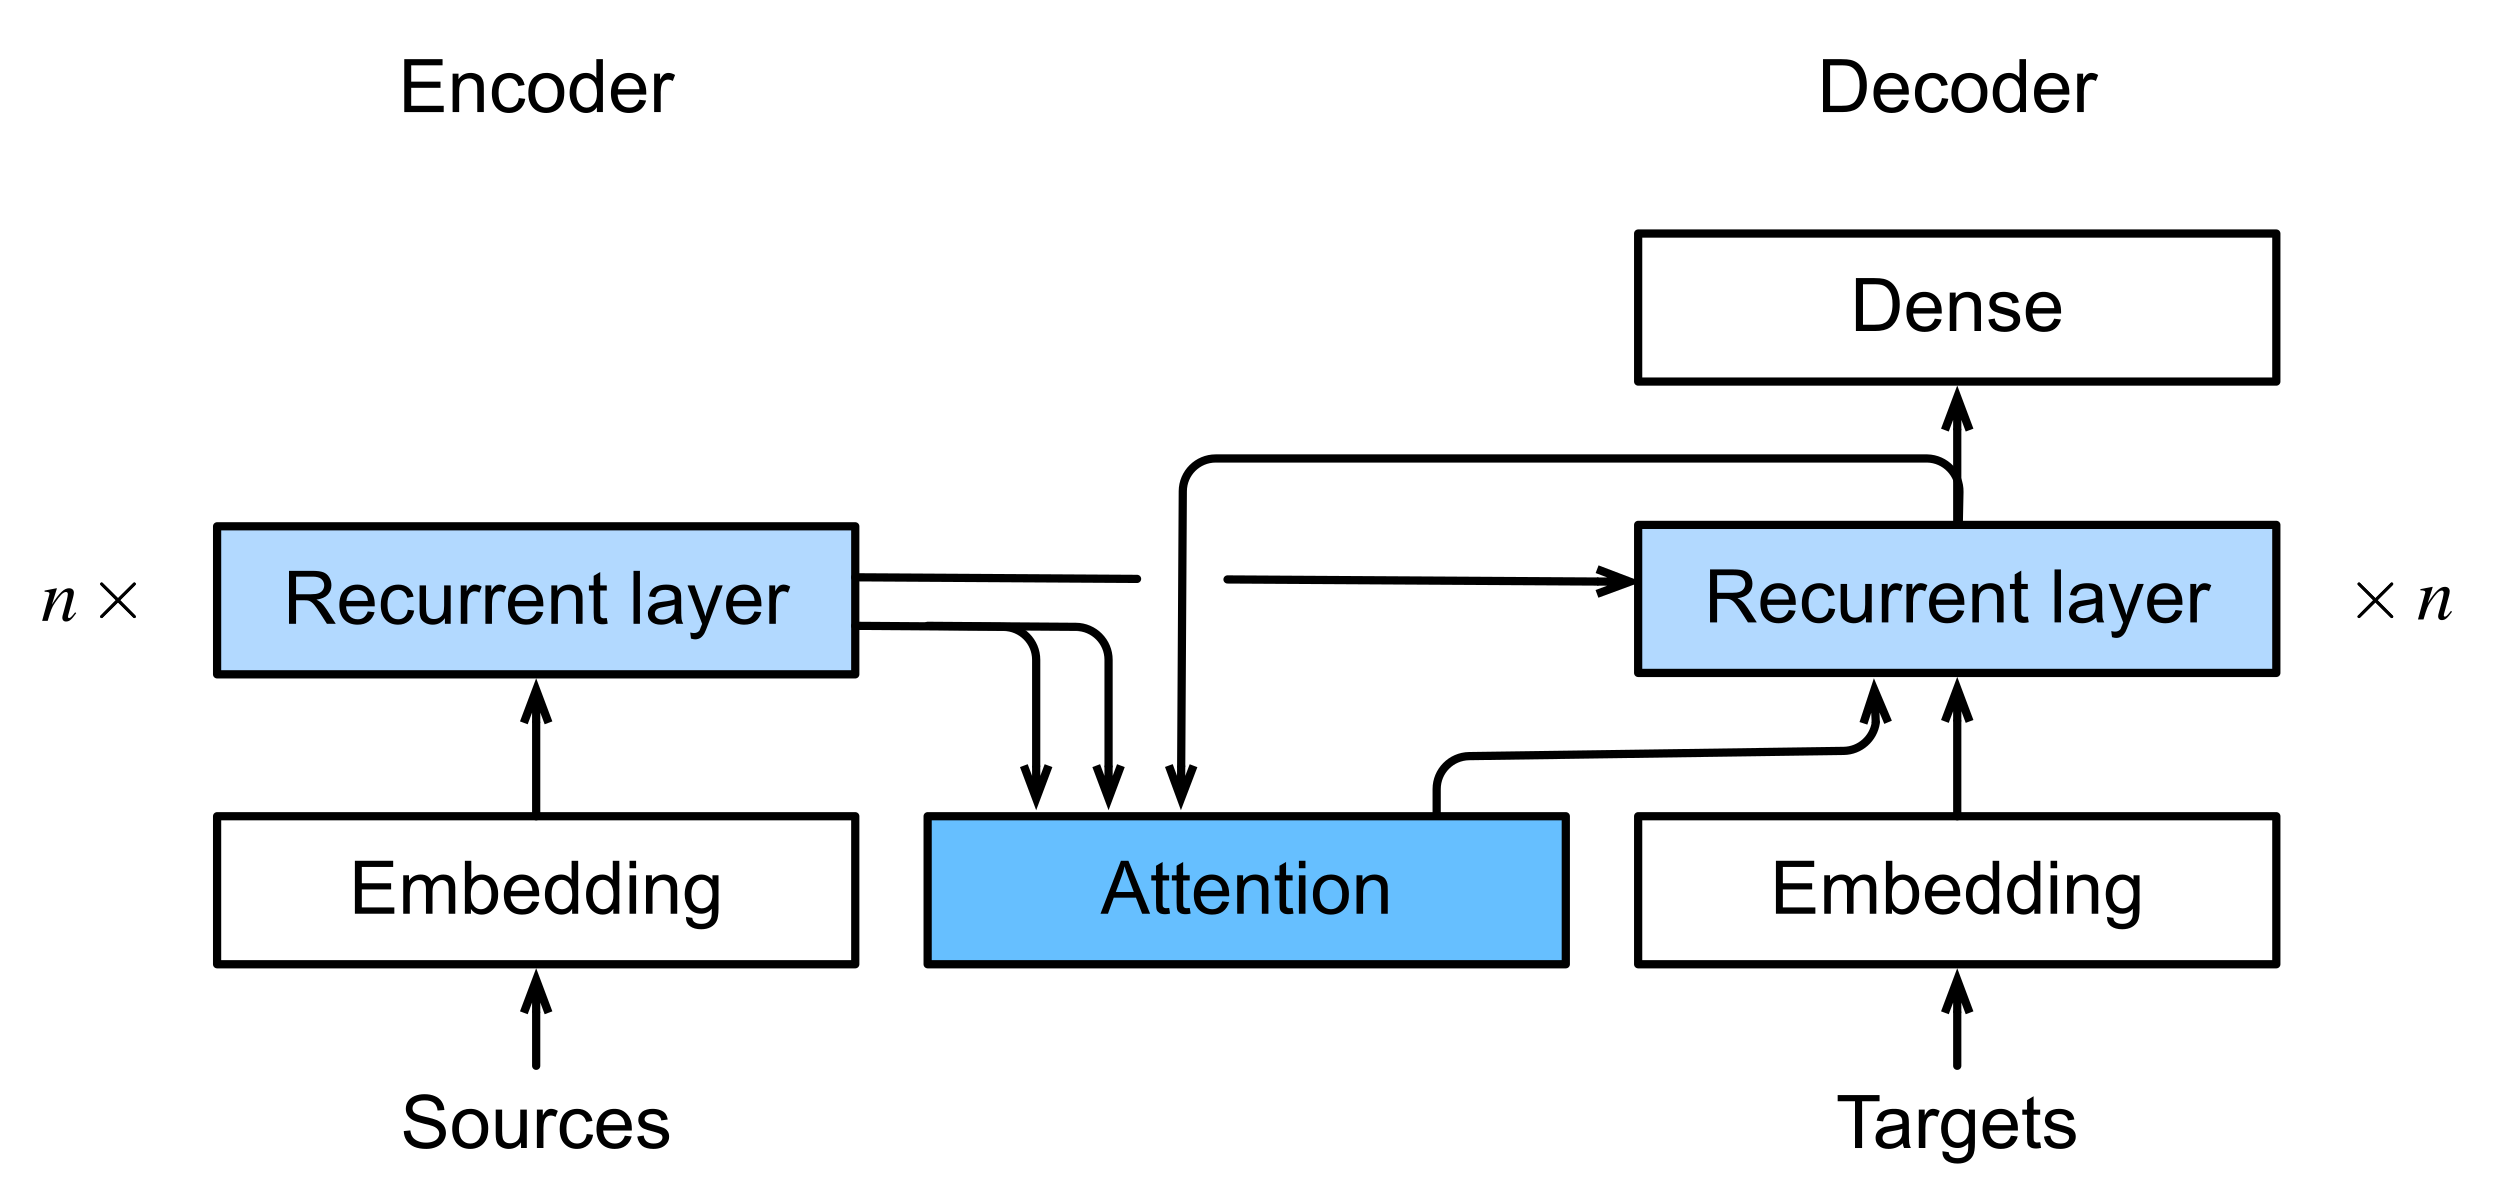 <?xml version="1.0" encoding="UTF-8"?>
<svg xmlns="http://www.w3.org/2000/svg" xmlns:xlink="http://www.w3.org/1999/xlink" width="304pt" height="145pt" viewBox="0 0 304 145" version="1.1">
<defs>
<g>
<symbol overflow="visible" id="glyph0-0">
<path style="stroke:none;" d="M 1.125 0 L 1.125 -5.625 L 5.625 -5.625 L 5.625 0 Z M 1.266 -0.141 L 5.484 -0.141 L 5.484 -5.484 L 1.266 -5.484 Z M 1.266 -0.141 "/>
</symbol>
<symbol overflow="visible" id="glyph0-1">
<path style="stroke:none;" d="M 0.719 0 L 0.719 -6.438 L 5.375 -6.438 L 5.375 -5.688 L 1.562 -5.688 L 1.562 -3.703 L 5.125 -3.703 L 5.125 -2.953 L 1.562 -2.953 L 1.562 -0.766 L 5.516 -0.766 L 5.516 0 Z M 0.719 0 "/>
</symbol>
<symbol overflow="visible" id="glyph0-2">
<path style="stroke:none;" d="M 0.594 0 L 0.594 -4.672 L 1.297 -4.672 L 1.297 -4.016 C 1.441 -4.242 1.633 -4.426 1.875 -4.562 C 2.125 -4.695 2.406 -4.766 2.719 -4.766 C 3.062 -4.766 3.344 -4.691 3.562 -4.547 C 3.781 -4.41 3.938 -4.211 4.031 -3.953 C 4.406 -4.492 4.883 -4.766 5.469 -4.766 C 5.938 -4.766 6.297 -4.633 6.547 -4.375 C 6.797 -4.125 6.922 -3.734 6.922 -3.203 L 6.922 0 L 6.125 0 L 6.125 -2.938 C 6.125 -3.258 6.098 -3.488 6.047 -3.625 C 6.004 -3.758 5.914 -3.867 5.781 -3.953 C 5.645 -4.047 5.484 -4.094 5.297 -4.094 C 4.973 -4.094 4.703 -3.984 4.484 -3.766 C 4.266 -3.547 4.156 -3.195 4.156 -2.719 L 4.156 0 L 3.359 0 L 3.359 -3.031 C 3.359 -3.383 3.297 -3.648 3.172 -3.828 C 3.047 -4.004 2.836 -4.094 2.547 -4.094 C 2.316 -4.094 2.109 -4.031 1.922 -3.906 C 1.734 -3.789 1.598 -3.617 1.516 -3.391 C 1.43 -3.172 1.391 -2.848 1.391 -2.422 L 1.391 0 Z M 0.594 0 "/>
</symbol>
<symbol overflow="visible" id="glyph0-3">
<path style="stroke:none;" d="M 1.328 0 L 0.594 0 L 0.594 -6.438 L 1.375 -6.438 L 1.375 -4.141 C 1.707 -4.555 2.133 -4.766 2.656 -4.766 C 2.945 -4.766 3.219 -4.707 3.469 -4.594 C 3.727 -4.477 3.941 -4.316 4.109 -4.109 C 4.273 -3.898 4.406 -3.645 4.5 -3.344 C 4.594 -3.051 4.641 -2.738 4.641 -2.406 C 4.641 -1.602 4.441 -0.984 4.047 -0.547 C 3.648 -0.109 3.176 0.109 2.625 0.109 C 2.07 0.109 1.641 -0.117 1.328 -0.578 Z M 1.312 -2.375 C 1.312 -1.812 1.391 -1.406 1.547 -1.156 C 1.797 -0.75 2.129 -0.547 2.547 -0.547 C 2.898 -0.547 3.203 -0.695 3.453 -1 C 3.703 -1.301 3.828 -1.75 3.828 -2.344 C 3.828 -2.945 3.707 -3.395 3.469 -3.688 C 3.227 -3.977 2.938 -4.125 2.594 -4.125 C 2.238 -4.125 1.938 -3.973 1.688 -3.672 C 1.438 -3.367 1.312 -2.938 1.312 -2.375 Z M 1.312 -2.375 "/>
</symbol>
<symbol overflow="visible" id="glyph0-4">
<path style="stroke:none;" d="M 3.781 -1.5 L 4.609 -1.406 C 4.473 -0.926 4.227 -0.551 3.875 -0.281 C 3.531 -0.02 3.086 0.109 2.547 0.109 C 1.867 0.109 1.328 -0.098 0.922 -0.516 C 0.523 -0.941 0.328 -1.535 0.328 -2.297 C 0.328 -3.078 0.531 -3.68 0.938 -4.109 C 1.344 -4.547 1.867 -4.766 2.516 -4.766 C 3.141 -4.766 3.645 -4.551 4.031 -4.125 C 4.426 -3.707 4.625 -3.113 4.625 -2.344 C 4.625 -2.289 4.625 -2.219 4.625 -2.125 L 1.141 -2.125 C 1.172 -1.613 1.316 -1.223 1.578 -0.953 C 1.836 -0.68 2.164 -0.547 2.562 -0.547 C 2.852 -0.547 3.098 -0.617 3.297 -0.766 C 3.504 -0.922 3.664 -1.164 3.781 -1.5 Z M 1.188 -2.781 L 3.797 -2.781 C 3.766 -3.176 3.664 -3.473 3.5 -3.672 C 3.25 -3.973 2.922 -4.125 2.516 -4.125 C 2.148 -4.125 1.844 -4 1.594 -3.75 C 1.352 -3.508 1.219 -3.188 1.188 -2.781 Z M 1.188 -2.781 "/>
</symbol>
<symbol overflow="visible" id="glyph0-5">
<path style="stroke:none;" d="M 3.625 0 L 3.625 -0.594 C 3.32 -0.125 2.883 0.109 2.312 0.109 C 1.945 0.109 1.609 0.004 1.297 -0.203 C 0.984 -0.41 0.738 -0.695 0.562 -1.062 C 0.395 -1.426 0.312 -1.848 0.312 -2.328 C 0.312 -2.797 0.391 -3.219 0.547 -3.594 C 0.703 -3.977 0.93 -4.27 1.234 -4.469 C 1.547 -4.664 1.895 -4.766 2.281 -4.766 C 2.562 -4.766 2.812 -4.707 3.031 -4.594 C 3.25 -4.477 3.426 -4.32 3.562 -4.125 L 3.562 -6.438 L 4.359 -6.438 L 4.359 0 Z M 1.125 -2.328 C 1.125 -1.734 1.25 -1.285 1.5 -0.984 C 1.75 -0.691 2.047 -0.547 2.391 -0.547 C 2.734 -0.547 3.023 -0.688 3.266 -0.969 C 3.516 -1.25 3.641 -1.68 3.641 -2.266 C 3.641 -2.898 3.516 -3.367 3.266 -3.672 C 3.016 -3.973 2.711 -4.125 2.359 -4.125 C 2.004 -4.125 1.707 -3.977 1.469 -3.688 C 1.238 -3.395 1.125 -2.941 1.125 -2.328 Z M 1.125 -2.328 "/>
</symbol>
<symbol overflow="visible" id="glyph0-6">
<path style="stroke:none;" d="M 0.594 -5.531 L 0.594 -6.438 L 1.391 -6.438 L 1.391 -5.531 Z M 0.594 0 L 0.594 -4.672 L 1.391 -4.672 L 1.391 0 Z M 0.594 0 "/>
</symbol>
<symbol overflow="visible" id="glyph0-7">
<path style="stroke:none;" d="M 0.594 0 L 0.594 -4.672 L 1.312 -4.672 L 1.312 -4 C 1.645 -4.508 2.141 -4.766 2.797 -4.766 C 3.078 -4.766 3.332 -4.711 3.562 -4.609 C 3.801 -4.516 3.977 -4.383 4.094 -4.219 C 4.207 -4.062 4.289 -3.867 4.344 -3.641 C 4.375 -3.492 4.391 -3.238 4.391 -2.875 L 4.391 0 L 3.594 0 L 3.594 -2.844 C 3.594 -3.164 3.562 -3.406 3.5 -3.562 C 3.438 -3.719 3.328 -3.844 3.172 -3.938 C 3.016 -4.039 2.832 -4.094 2.625 -4.094 C 2.289 -4.094 2 -3.984 1.75 -3.766 C 1.508 -3.555 1.391 -3.148 1.391 -2.547 L 1.391 0 Z M 0.594 0 "/>
</symbol>
<symbol overflow="visible" id="glyph0-8">
<path style="stroke:none;" d="M 0.453 0.391 L 1.219 0.5 C 1.25 0.738 1.336 0.91 1.484 1.016 C 1.68 1.16 1.953 1.234 2.297 1.234 C 2.66 1.234 2.941 1.16 3.141 1.016 C 3.336 0.867 3.473 0.664 3.547 0.406 C 3.586 0.238 3.602 -0.098 3.594 -0.609 C 3.25 -0.203 2.82 0 2.312 0 C 1.664 0 1.164 -0.227 0.812 -0.688 C 0.469 -1.156 0.297 -1.711 0.297 -2.359 C 0.297 -2.805 0.375 -3.219 0.531 -3.594 C 0.695 -3.969 0.93 -4.254 1.234 -4.453 C 1.535 -4.66 1.895 -4.766 2.312 -4.766 C 2.863 -4.766 3.316 -4.547 3.672 -4.109 L 3.672 -4.672 L 4.406 -4.672 L 4.406 -0.641 C 4.406 0.086 4.328 0.602 4.172 0.906 C 4.023 1.207 3.789 1.445 3.469 1.625 C 3.156 1.801 2.766 1.891 2.297 1.891 C 1.734 1.891 1.281 1.766 0.938 1.516 C 0.602 1.266 0.441 0.891 0.453 0.391 Z M 1.109 -2.422 C 1.109 -1.805 1.227 -1.359 1.469 -1.078 C 1.707 -0.797 2.008 -0.656 2.375 -0.656 C 2.738 -0.656 3.047 -0.797 3.297 -1.078 C 3.547 -1.359 3.672 -1.797 3.672 -2.391 C 3.672 -2.961 3.539 -3.395 3.281 -3.688 C 3.031 -3.977 2.727 -4.125 2.375 -4.125 C 2.02 -4.125 1.719 -3.977 1.469 -3.688 C 1.227 -3.406 1.109 -2.984 1.109 -2.422 Z M 1.109 -2.422 "/>
</symbol>
<symbol overflow="visible" id="glyph0-9">
<path style="stroke:none;" d="M 0.406 -2.062 L 1.203 -2.141 C 1.242 -1.816 1.332 -1.551 1.469 -1.344 C 1.613 -1.133 1.832 -0.969 2.125 -0.844 C 2.414 -0.719 2.742 -0.656 3.109 -0.656 C 3.43 -0.656 3.719 -0.703 3.969 -0.797 C 4.219 -0.891 4.406 -1.02 4.531 -1.188 C 4.656 -1.363 4.719 -1.551 4.719 -1.75 C 4.719 -1.945 4.656 -2.117 4.531 -2.266 C 4.414 -2.422 4.223 -2.551 3.953 -2.656 C 3.785 -2.727 3.406 -2.832 2.812 -2.969 C 2.219 -3.113 1.801 -3.25 1.562 -3.375 C 1.258 -3.531 1.031 -3.727 0.875 -3.969 C 0.727 -4.207 0.656 -4.477 0.656 -4.781 C 0.656 -5.102 0.742 -5.406 0.922 -5.688 C 1.109 -5.969 1.379 -6.18 1.734 -6.328 C 2.086 -6.473 2.484 -6.547 2.922 -6.547 C 3.398 -6.547 3.82 -6.469 4.188 -6.312 C 4.551 -6.164 4.828 -5.941 5.016 -5.641 C 5.211 -5.336 5.32 -5 5.344 -4.625 L 4.516 -4.562 C 4.473 -4.969 4.328 -5.273 4.078 -5.484 C 3.828 -5.691 3.453 -5.797 2.953 -5.797 C 2.441 -5.797 2.066 -5.703 1.828 -5.516 C 1.586 -5.328 1.469 -5.098 1.469 -4.828 C 1.469 -4.598 1.551 -4.41 1.719 -4.266 C 1.883 -4.109 2.312 -3.953 3 -3.797 C 3.695 -3.641 4.176 -3.504 4.438 -3.391 C 4.812 -3.223 5.086 -3.004 5.266 -2.734 C 5.441 -2.473 5.531 -2.164 5.531 -1.812 C 5.531 -1.477 5.43 -1.156 5.234 -0.844 C 5.035 -0.539 4.754 -0.305 4.391 -0.141 C 4.023 0.023 3.613 0.109 3.156 0.109 C 2.57 0.109 2.082 0.023 1.688 -0.141 C 1.289 -0.316 0.977 -0.57 0.75 -0.906 C 0.531 -1.25 0.414 -1.633 0.406 -2.062 Z M 0.406 -2.062 "/>
</symbol>
<symbol overflow="visible" id="glyph0-10">
<path style="stroke:none;" d="M 0.297 -2.328 C 0.297 -3.191 0.535 -3.832 1.016 -4.25 C 1.422 -4.594 1.91 -4.766 2.484 -4.766 C 3.129 -4.766 3.656 -4.555 4.062 -4.141 C 4.469 -3.723 4.672 -3.145 4.672 -2.406 C 4.672 -1.801 4.578 -1.328 4.391 -0.984 C 4.211 -0.641 3.953 -0.367 3.609 -0.172 C 3.266 0.016 2.891 0.109 2.484 0.109 C 1.828 0.109 1.297 -0.098 0.891 -0.516 C 0.492 -0.941 0.297 -1.547 0.297 -2.328 Z M 1.109 -2.328 C 1.109 -1.734 1.238 -1.285 1.5 -0.984 C 1.758 -0.691 2.086 -0.547 2.484 -0.547 C 2.879 -0.547 3.207 -0.691 3.469 -0.984 C 3.727 -1.285 3.859 -1.742 3.859 -2.359 C 3.859 -2.93 3.727 -3.367 3.469 -3.672 C 3.207 -3.973 2.879 -4.125 2.484 -4.125 C 2.086 -4.125 1.758 -3.973 1.5 -3.672 C 1.238 -3.379 1.109 -2.93 1.109 -2.328 Z M 1.109 -2.328 "/>
</symbol>
<symbol overflow="visible" id="glyph0-11">
<path style="stroke:none;" d="M 3.656 0 L 3.656 -0.688 C 3.289 -0.156 2.797 0.109 2.172 0.109 C 1.898 0.109 1.645 0.055 1.406 -0.047 C 1.164 -0.16 0.984 -0.297 0.859 -0.453 C 0.742 -0.609 0.664 -0.801 0.625 -1.031 C 0.594 -1.188 0.578 -1.438 0.578 -1.781 L 0.578 -4.672 L 1.359 -4.672 L 1.359 -2.078 C 1.359 -1.66 1.379 -1.383 1.422 -1.25 C 1.461 -1.039 1.562 -0.875 1.719 -0.75 C 1.883 -0.633 2.086 -0.578 2.328 -0.578 C 2.566 -0.578 2.789 -0.633 3 -0.75 C 3.207 -0.875 3.352 -1.039 3.438 -1.25 C 3.52 -1.457 3.562 -1.766 3.562 -2.172 L 3.562 -4.672 L 4.359 -4.672 L 4.359 0 Z M 3.656 0 "/>
</symbol>
<symbol overflow="visible" id="glyph0-12">
<path style="stroke:none;" d="M 0.578 0 L 0.578 -4.672 L 1.297 -4.672 L 1.297 -3.953 C 1.473 -4.285 1.641 -4.504 1.797 -4.609 C 1.953 -4.711 2.125 -4.766 2.312 -4.766 C 2.57 -4.766 2.844 -4.68 3.125 -4.516 L 2.844 -3.781 C 2.656 -3.895 2.461 -3.953 2.266 -3.953 C 2.098 -3.953 1.941 -3.898 1.797 -3.797 C 1.66 -3.691 1.562 -3.547 1.5 -3.359 C 1.414 -3.078 1.375 -2.77 1.375 -2.438 L 1.375 0 Z M 0.578 0 "/>
</symbol>
<symbol overflow="visible" id="glyph0-13">
<path style="stroke:none;" d="M 3.641 -1.703 L 4.422 -1.609 C 4.336 -1.066 4.117 -0.645 3.766 -0.344 C 3.41 -0.039 2.977 0.109 2.469 0.109 C 1.832 0.109 1.32 -0.098 0.938 -0.516 C 0.551 -0.93 0.359 -1.531 0.359 -2.312 C 0.359 -2.82 0.441 -3.266 0.609 -3.641 C 0.773 -4.016 1.023 -4.297 1.359 -4.484 C 1.703 -4.672 2.078 -4.766 2.484 -4.766 C 2.984 -4.766 3.395 -4.633 3.719 -4.375 C 4.039 -4.125 4.25 -3.766 4.344 -3.297 L 3.578 -3.172 C 3.504 -3.484 3.375 -3.719 3.188 -3.875 C 3 -4.039 2.773 -4.125 2.516 -4.125 C 2.109 -4.125 1.781 -3.977 1.531 -3.688 C 1.289 -3.406 1.172 -2.957 1.172 -2.344 C 1.172 -1.707 1.289 -1.25 1.531 -0.969 C 1.77 -0.688 2.082 -0.547 2.469 -0.547 C 2.781 -0.547 3.039 -0.641 3.25 -0.828 C 3.457 -1.016 3.586 -1.305 3.641 -1.703 Z M 3.641 -1.703 "/>
</symbol>
<symbol overflow="visible" id="glyph0-14">
<path style="stroke:none;" d="M 0.281 -1.391 L 1.062 -1.516 C 1.102 -1.203 1.223 -0.961 1.422 -0.797 C 1.629 -0.629 1.91 -0.547 2.266 -0.547 C 2.629 -0.547 2.898 -0.617 3.078 -0.766 C 3.254 -0.91 3.344 -1.082 3.344 -1.281 C 3.344 -1.469 3.266 -1.609 3.109 -1.703 C 2.992 -1.773 2.723 -1.867 2.297 -1.984 C 1.711 -2.129 1.305 -2.254 1.078 -2.359 C 0.859 -2.461 0.691 -2.609 0.578 -2.797 C 0.461 -2.984 0.406 -3.191 0.406 -3.422 C 0.406 -3.629 0.453 -3.82 0.547 -4 C 0.641 -4.176 0.77 -4.328 0.938 -4.453 C 1.062 -4.535 1.227 -4.609 1.438 -4.672 C 1.656 -4.734 1.883 -4.766 2.125 -4.766 C 2.488 -4.766 2.805 -4.711 3.078 -4.609 C 3.359 -4.504 3.566 -4.363 3.703 -4.188 C 3.836 -4.008 3.93 -3.77 3.984 -3.469 L 3.203 -3.359 C 3.172 -3.598 3.066 -3.785 2.891 -3.922 C 2.723 -4.055 2.488 -4.125 2.188 -4.125 C 1.82 -4.125 1.562 -4.062 1.406 -3.938 C 1.25 -3.82 1.172 -3.68 1.172 -3.516 C 1.172 -3.41 1.203 -3.32 1.266 -3.25 C 1.328 -3.156 1.43 -3.082 1.578 -3.031 C 1.648 -3 1.879 -2.93 2.266 -2.828 C 2.828 -2.68 3.219 -2.562 3.438 -2.469 C 3.664 -2.375 3.844 -2.234 3.969 -2.047 C 4.094 -1.867 4.156 -1.645 4.156 -1.375 C 4.156 -1.102 4.078 -0.852 3.922 -0.625 C 3.766 -0.395 3.539 -0.211 3.25 -0.078 C 2.969 0.047 2.641 0.109 2.266 0.109 C 1.66 0.109 1.195 -0.016 0.875 -0.266 C 0.562 -0.523 0.363 -0.898 0.281 -1.391 Z M 0.281 -1.391 "/>
</symbol>
<symbol overflow="visible" id="glyph0-15">
<path style="stroke:none;" d="M 0.688 0 L 0.688 -6.438 L 2.906 -6.438 C 3.414 -6.438 3.801 -6.406 4.062 -6.344 C 4.426 -6.258 4.738 -6.109 5 -5.891 C 5.344 -5.598 5.598 -5.227 5.766 -4.781 C 5.93 -4.344 6.016 -3.832 6.016 -3.25 C 6.016 -2.758 5.957 -2.328 5.844 -1.953 C 5.727 -1.578 5.582 -1.266 5.406 -1.016 C 5.227 -0.766 5.031 -0.566 4.812 -0.422 C 4.602 -0.285 4.348 -0.18 4.047 -0.109 C 3.754 -0.035 3.41 0 3.016 0 Z M 1.547 -0.766 L 2.922 -0.766 C 3.348 -0.766 3.68 -0.801 3.922 -0.875 C 4.16 -0.957 4.352 -1.07 4.5 -1.219 C 4.695 -1.414 4.852 -1.688 4.969 -2.031 C 5.082 -2.375 5.141 -2.785 5.141 -3.266 C 5.141 -3.941 5.031 -4.457 4.812 -4.812 C 4.594 -5.176 4.32 -5.422 4 -5.547 C 3.77 -5.641 3.406 -5.688 2.906 -5.688 L 1.547 -5.688 Z M 1.547 -0.766 "/>
</symbol>
<symbol overflow="visible" id="glyph0-16">
<path style="stroke:none;" d="M 2.328 0 L 2.328 -5.688 L 0.219 -5.688 L 0.219 -6.438 L 5.312 -6.438 L 5.312 -5.688 L 3.188 -5.688 L 3.188 0 Z M 2.328 0 "/>
</symbol>
<symbol overflow="visible" id="glyph0-17">
<path style="stroke:none;" d="M 3.641 -0.578 C 3.348 -0.328 3.066 -0.148 2.797 -0.047 C 2.523 0.055 2.234 0.109 1.922 0.109 C 1.41 0.109 1.016 -0.016 0.734 -0.266 C 0.461 -0.516 0.328 -0.836 0.328 -1.234 C 0.328 -1.461 0.379 -1.672 0.484 -1.859 C 0.586 -2.047 0.723 -2.195 0.891 -2.312 C 1.055 -2.426 1.242 -2.516 1.453 -2.578 C 1.609 -2.609 1.844 -2.645 2.156 -2.688 C 2.801 -2.758 3.273 -2.852 3.578 -2.969 C 3.578 -3.07 3.578 -3.141 3.578 -3.172 C 3.578 -3.492 3.504 -3.719 3.359 -3.844 C 3.148 -4.031 2.848 -4.125 2.453 -4.125 C 2.078 -4.125 1.801 -4.055 1.625 -3.922 C 1.445 -3.797 1.316 -3.566 1.234 -3.234 L 0.469 -3.328 C 0.531 -3.66 0.641 -3.926 0.797 -4.125 C 0.961 -4.332 1.195 -4.488 1.5 -4.594 C 1.812 -4.707 2.164 -4.766 2.562 -4.766 C 2.969 -4.766 3.289 -4.719 3.531 -4.625 C 3.781 -4.531 3.961 -4.41 4.078 -4.266 C 4.203 -4.129 4.285 -3.953 4.328 -3.734 C 4.359 -3.598 4.375 -3.359 4.375 -3.016 L 4.375 -1.953 C 4.375 -1.223 4.391 -0.758 4.422 -0.562 C 4.453 -0.363 4.52 -0.176 4.625 0 L 3.797 0 C 3.711 -0.164 3.66 -0.359 3.641 -0.578 Z M 3.578 -2.344 C 3.285 -2.227 2.852 -2.129 2.281 -2.047 C 1.957 -1.992 1.727 -1.938 1.594 -1.875 C 1.457 -1.82 1.352 -1.738 1.281 -1.625 C 1.207 -1.508 1.172 -1.383 1.172 -1.25 C 1.172 -1.039 1.25 -0.863 1.406 -0.719 C 1.562 -0.582 1.797 -0.516 2.109 -0.516 C 2.41 -0.516 2.68 -0.582 2.922 -0.719 C 3.16 -0.852 3.336 -1.035 3.453 -1.266 C 3.535 -1.441 3.578 -1.703 3.578 -2.047 Z M 3.578 -2.344 "/>
</symbol>
<symbol overflow="visible" id="glyph0-18">
<path style="stroke:none;" d="M 2.328 -0.703 L 2.438 -0.016 C 2.207 0.035 2.008 0.062 1.844 0.062 C 1.551 0.062 1.328 0.016 1.172 -0.078 C 1.016 -0.172 0.898 -0.289 0.828 -0.438 C 0.766 -0.582 0.734 -0.891 0.734 -1.359 L 0.734 -4.047 L 0.156 -4.047 L 0.156 -4.672 L 0.734 -4.672 L 0.734 -5.828 L 1.531 -6.297 L 1.531 -4.672 L 2.328 -4.672 L 2.328 -4.047 L 1.531 -4.047 L 1.531 -1.328 C 1.531 -1.098 1.539 -0.953 1.562 -0.891 C 1.594 -0.828 1.641 -0.773 1.703 -0.734 C 1.766 -0.691 1.852 -0.672 1.969 -0.672 C 2.062 -0.672 2.18 -0.68 2.328 -0.703 Z M 2.328 -0.703 "/>
</symbol>
<symbol overflow="visible" id="glyph0-19">
<path style="stroke:none;" d="M -0.016 0 L 2.469 -6.438 L 3.375 -6.438 L 6.016 0 L 5.047 0 L 4.297 -1.953 L 1.594 -1.953 L 0.891 0 Z M 1.844 -2.641 L 4.031 -2.641 L 3.359 -4.438 C 3.148 -4.977 3 -5.422 2.906 -5.766 C 2.82 -5.348 2.703 -4.938 2.547 -4.531 Z M 1.844 -2.641 "/>
</symbol>
<symbol overflow="visible" id="glyph0-20">
<path style="stroke:none;" d="M 0.703 0 L 0.703 -6.438 L 3.562 -6.438 C 4.133 -6.438 4.57 -6.379 4.875 -6.266 C 5.176 -6.148 5.414 -5.945 5.594 -5.656 C 5.77 -5.363 5.859 -5.039 5.859 -4.688 C 5.859 -4.227 5.707 -3.844 5.406 -3.531 C 5.113 -3.219 4.66 -3.02 4.047 -2.938 C 4.266 -2.82 4.438 -2.711 4.562 -2.609 C 4.812 -2.379 5.047 -2.094 5.266 -1.75 L 6.391 0 L 5.312 0 L 4.453 -1.344 C 4.211 -1.727 4.008 -2.02 3.844 -2.219 C 3.688 -2.426 3.539 -2.57 3.406 -2.656 C 3.281 -2.738 3.156 -2.797 3.031 -2.828 C 2.926 -2.848 2.766 -2.859 2.547 -2.859 L 1.562 -2.859 L 1.562 0 Z M 1.562 -3.594 L 3.391 -3.594 C 3.785 -3.594 4.094 -3.633 4.312 -3.719 C 4.531 -3.801 4.695 -3.93 4.812 -4.109 C 4.926 -4.285 4.984 -4.477 4.984 -4.688 C 4.984 -4.988 4.867 -5.238 4.641 -5.438 C 4.422 -5.633 4.07 -5.734 3.594 -5.734 L 1.562 -5.734 Z M 1.562 -3.594 "/>
</symbol>
<symbol overflow="visible" id="glyph0-21">
<path style="stroke:none;" d=""/>
</symbol>
<symbol overflow="visible" id="glyph0-22">
<path style="stroke:none;" d="M 0.578 0 L 0.578 -6.438 L 1.359 -6.438 L 1.359 0 Z M 0.578 0 "/>
</symbol>
<symbol overflow="visible" id="glyph0-23">
<path style="stroke:none;" d="M 0.562 1.797 L 0.469 1.062 C 0.645 1.102 0.797 1.125 0.922 1.125 C 1.098 1.125 1.238 1.094 1.344 1.031 C 1.445 0.977 1.535 0.898 1.609 0.797 C 1.648 0.711 1.727 0.516 1.844 0.203 C 1.863 0.16 1.891 0.098 1.922 0.016 L 0.141 -4.672 L 1 -4.672 L 1.969 -1.969 C 2.094 -1.625 2.207 -1.266 2.312 -0.891 C 2.395 -1.242 2.5 -1.598 2.625 -1.953 L 3.625 -4.672 L 4.422 -4.672 L 2.641 0.078 C 2.453 0.586 2.305 0.941 2.203 1.141 C 2.055 1.398 1.895 1.586 1.719 1.703 C 1.539 1.828 1.32 1.891 1.062 1.891 C 0.914 1.891 0.75 1.859 0.562 1.797 Z M 0.562 1.797 "/>
</symbol>
<symbol overflow="visible" id="glyph1-0">
<path style="stroke:none;" d=""/>
</symbol>
<symbol overflow="visible" id="glyph1-1">
<path style="stroke:none;" d="M 4.141 -1.047 C 4.078 -0.969 4.016 -0.891 3.953 -0.812 C 3.688 -0.484 3.531 -0.344 3.406 -0.344 C 3.297 -0.344 3.266 -0.422 3.266 -0.5 C 3.266 -0.578 3.297 -0.734 3.391 -1.047 L 3.891 -2.875 C 3.938 -3.062 3.984 -3.266 3.984 -3.422 C 3.984 -3.75 3.781 -3.969 3.391 -3.969 C 2.812 -3.969 2.219 -3.422 1.312 -1.984 L 1.922 -3.953 L 1.875 -3.969 C 1.406 -3.875 1.156 -3.828 0.422 -3.688 L 0.422 -3.547 C 0.875 -3.531 1.016 -3.484 1.016 -3.297 C 1.016 -3.25 1 -3.188 0.984 -3.156 L 0.125 0 L 0.797 0 C 1.219 -1.422 1.297 -1.625 1.703 -2.234 C 2.266 -3.062 2.672 -3.516 3.031 -3.516 C 3.172 -3.516 3.25 -3.406 3.25 -3.25 C 3.25 -3.141 3.188 -2.812 3.125 -2.531 L 2.734 -1.078 C 2.594 -0.609 2.578 -0.5 2.578 -0.406 C 2.578 -0.062 2.781 0.078 3 0.078 C 3.422 0.078 3.656 -0.094 4.266 -0.938 Z M 4.141 -1.047 "/>
</symbol>
<symbol overflow="visible" id="glyph2-0">
<path style="stroke:none;" d="M 1.125 0 L 1.125 -5.625 L 5.625 -5.625 L 5.625 0 Z M 1.266 -0.141 L 5.484 -0.141 L 5.484 -5.484 L 1.266 -5.484 Z M 1.266 -0.141 "/>
</symbol>
<symbol overflow="visible" id="glyph2-1">
<path style="stroke:none;" d=""/>
</symbol>
<symbol overflow="visible" id="glyph3-0">
<path style="stroke:none;" d=""/>
</symbol>
<symbol overflow="visible" id="glyph3-1">
<path style="stroke:none;" d="M 3.75 -2.25 L 5.531 -4.031 C 5.625 -4.141 5.656 -4.156 5.656 -4.219 C 5.656 -4.328 5.562 -4.406 5.469 -4.406 C 5.406 -4.406 5.359 -4.375 5.281 -4.281 L 3.484 -2.5 L 1.688 -4.281 C 1.594 -4.391 1.562 -4.406 1.5 -4.406 C 1.406 -4.406 1.312 -4.328 1.312 -4.219 C 1.312 -4.156 1.359 -4.109 1.438 -4.031 L 3.219 -2.25 L 1.438 -0.453 C 1.344 -0.375 1.312 -0.312 1.312 -0.266 C 1.312 -0.156 1.406 -0.078 1.5 -0.078 C 1.562 -0.078 1.594 -0.094 1.688 -0.203 L 3.484 -1.984 L 5.281 -0.203 C 5.359 -0.109 5.422 -0.078 5.469 -0.078 C 5.578 -0.078 5.656 -0.156 5.656 -0.266 C 5.656 -0.328 5.625 -0.344 5.531 -0.453 Z M 3.75 -2.25 "/>
</symbol>
</g>
<clipPath id="clip1">
  <path d="M 12 70.625 L 16.75 70.625 L 16.75 75.375 L 12 75.375 Z M 12 70.625 "/>
</clipPath>
<clipPath id="clip2">
  <path d="M 286.5 70.625 L 291.25 70.625 L 291.25 75.375 L 286.5 75.375 Z M 286.5 70.625 "/>
</clipPath>
</defs>
<g id="surface1">
<path style="fill:none;stroke-width:1;stroke-linecap:round;stroke-linejoin:round;stroke:rgb(0%,0%,0%);stroke-opacity:1;stroke-miterlimit:10;" d="M 471.398 271.254 L 549 271.254 L 549 289.254 L 471.398 289.254 Z M 471.398 271.254 " transform="matrix(1,0,0,1,-445,-172)"/>
<g style="fill:rgb(0%,0%,0%);fill-opacity:1;">
  <use xlink:href="#glyph0-1" x="42.435" y="111.108"/>
  <use xlink:href="#glyph0-2" x="48.438" y="111.108"/>
  <use xlink:href="#glyph0-3" x="55.935" y="111.108"/>
</g>
<g style="fill:rgb(0%,0%,0%);fill-opacity:1;">
  <use xlink:href="#glyph0-4" x="60.941" y="111.108"/>
</g>
<g style="fill:rgb(0%,0%,0%);fill-opacity:1;">
  <use xlink:href="#glyph0-5" x="65.946" y="111.108"/>
</g>
<g style="fill:rgb(0%,0%,0%);fill-opacity:1;">
  <use xlink:href="#glyph0-5" x="70.952" y="111.108"/>
</g>
<g style="fill:rgb(0%,0%,0%);fill-opacity:1;">
  <use xlink:href="#glyph0-6" x="75.958" y="111.108"/>
</g>
<g style="fill:rgb(0%,0%,0%);fill-opacity:1;">
  <use xlink:href="#glyph0-7" x="77.958" y="111.108"/>
</g>
<g style="fill:rgb(0%,0%,0%);fill-opacity:1;">
  <use xlink:href="#glyph0-8" x="82.963" y="111.108"/>
</g>
<g style="fill:rgb(0%,0%,0%);fill-opacity:1;">
  <use xlink:href="#glyph0-9" x="48.693" y="139.6"/>
  <use xlink:href="#glyph0-10" x="54.696" y="139.6"/>
</g>
<g style="fill:rgb(0%,0%,0%);fill-opacity:1;">
  <use xlink:href="#glyph0-11" x="59.701" y="139.6"/>
</g>
<g style="fill:rgb(0%,0%,0%);fill-opacity:1;">
  <use xlink:href="#glyph0-12" x="64.707" y="139.6"/>
  <use xlink:href="#glyph0-13" x="67.704" y="139.6"/>
  <use xlink:href="#glyph0-4" x="72.204" y="139.6"/>
</g>
<g style="fill:rgb(0%,0%,0%);fill-opacity:1;">
  <use xlink:href="#glyph0-14" x="77.21" y="139.6"/>
</g>
<path style="fill:none;stroke-width:1;stroke-linecap:round;stroke-linejoin:round;stroke:rgb(0%,0%,0%);stroke-opacity:1;stroke-miterlimit:10;" d="M 510.199 301.602 L 510.199 295.156 " transform="matrix(1,0,0,1,-445,-172)"/>
<path style="fill:none;stroke-width:1;stroke-linecap:butt;stroke-linejoin:miter;stroke:rgb(0%,0%,0%);stroke-opacity:1;stroke-miterlimit:10;" d="M 510.199 291.156 L 510.199 295.156 M 508.699 295.156 L 510.199 291.156 L 511.699 295.156 " transform="matrix(1,0,0,1,-445,-172)"/>
<g style="fill:rgb(0%,0%,0%);fill-opacity:1;">
  <use xlink:href="#glyph0-15" x="220.99" y="13.631"/>
</g>
<g style="fill:rgb(0%,0%,0%);fill-opacity:1;">
  <use xlink:href="#glyph0-4" x="227.489" y="13.631"/>
</g>
<g style="fill:rgb(0%,0%,0%);fill-opacity:1;">
  <use xlink:href="#glyph0-13" x="232.495" y="13.631"/>
  <use xlink:href="#glyph0-10" x="236.995" y="13.631"/>
</g>
<g style="fill:rgb(0%,0%,0%);fill-opacity:1;">
  <use xlink:href="#glyph0-5" x="242.001" y="13.631"/>
</g>
<g style="fill:rgb(0%,0%,0%);fill-opacity:1;">
  <use xlink:href="#glyph0-4" x="247.007" y="13.631"/>
</g>
<g style="fill:rgb(0%,0%,0%);fill-opacity:1;">
  <use xlink:href="#glyph0-12" x="252.013" y="13.631"/>
</g>
<g style="fill:rgb(0%,0%,0%);fill-opacity:1;">
  <use xlink:href="#glyph1-1" x="5" y="75.5"/>
</g>
<g style="fill:rgb(0%,0%,0%);fill-opacity:1;">
  <use xlink:href="#glyph2-1" x="9.5" y="75.5"/>
</g>
<g clip-path="url(#clip1)" clip-rule="nonzero">
<g style="fill:rgb(0%,0%,0%);fill-opacity:1;">
  <use xlink:href="#glyph3-1" x="10.863" y="75.237"/>
</g>
<g style="fill:rgb(0%,0%,0%);fill-opacity:1;">
  <use xlink:href="#glyph3-1" x="10.863" y="75.237"/>
</g>
</g>
<path style="fill:none;stroke-width:1;stroke-linecap:round;stroke-linejoin:round;stroke:rgb(0%,0%,0%);stroke-opacity:1;stroke-miterlimit:10;" d="M 644.199 271.254 L 721.801 271.254 L 721.801 289.254 L 644.199 289.254 Z M 644.199 271.254 " transform="matrix(1,0,0,1,-445,-172)"/>
<g style="fill:rgb(0%,0%,0%);fill-opacity:1;">
  <use xlink:href="#glyph0-1" x="215.233" y="111.108"/>
  <use xlink:href="#glyph0-2" x="221.236" y="111.108"/>
  <use xlink:href="#glyph0-3" x="228.733" y="111.108"/>
</g>
<g style="fill:rgb(0%,0%,0%);fill-opacity:1;">
  <use xlink:href="#glyph0-4" x="233.739" y="111.108"/>
</g>
<g style="fill:rgb(0%,0%,0%);fill-opacity:1;">
  <use xlink:href="#glyph0-5" x="238.744" y="111.108"/>
</g>
<g style="fill:rgb(0%,0%,0%);fill-opacity:1;">
  <use xlink:href="#glyph0-5" x="243.75" y="111.108"/>
</g>
<g style="fill:rgb(0%,0%,0%);fill-opacity:1;">
  <use xlink:href="#glyph0-6" x="248.756" y="111.108"/>
</g>
<g style="fill:rgb(0%,0%,0%);fill-opacity:1;">
  <use xlink:href="#glyph0-7" x="250.756" y="111.108"/>
</g>
<g style="fill:rgb(0%,0%,0%);fill-opacity:1;">
  <use xlink:href="#glyph0-8" x="255.762" y="111.108"/>
</g>
<g style="fill:rgb(0%,0%,0%);fill-opacity:1;">
  <use xlink:href="#glyph0-16" x="223.242" y="139.6"/>
</g>
<g style="fill:rgb(0%,0%,0%);fill-opacity:1;">
  <use xlink:href="#glyph0-17" x="227.742" y="139.6"/>
</g>
<g style="fill:rgb(0%,0%,0%);fill-opacity:1;">
  <use xlink:href="#glyph0-12" x="232.748" y="139.6"/>
  <use xlink:href="#glyph0-8" x="235.745" y="139.6"/>
</g>
<g style="fill:rgb(0%,0%,0%);fill-opacity:1;">
  <use xlink:href="#glyph0-4" x="240.75" y="139.6"/>
</g>
<g style="fill:rgb(0%,0%,0%);fill-opacity:1;">
  <use xlink:href="#glyph0-18" x="245.756" y="139.6"/>
</g>
<g style="fill:rgb(0%,0%,0%);fill-opacity:1;">
  <use xlink:href="#glyph0-14" x="248.256" y="139.6"/>
</g>
<path style="fill:none;stroke-width:1;stroke-linecap:round;stroke-linejoin:round;stroke:rgb(0%,0%,0%);stroke-opacity:1;stroke-miterlimit:10;" d="M 683 301.602 L 683 295.156 " transform="matrix(1,0,0,1,-445,-172)"/>
<path style="fill:none;stroke-width:1;stroke-linecap:butt;stroke-linejoin:miter;stroke:rgb(0%,0%,0%);stroke-opacity:1;stroke-miterlimit:10;" d="M 683 291.156 L 683 295.156 M 681.5 295.156 L 683 291.156 L 684.5 295.156 " transform="matrix(1,0,0,1,-445,-172)"/>
<path style="fill:none;stroke-width:1;stroke-linecap:round;stroke-linejoin:round;stroke:rgb(0%,0%,0%);stroke-opacity:1;stroke-miterlimit:10;" d="M 644.199 200.398 L 721.801 200.398 L 721.801 218.398 L 644.199 218.398 Z M 644.199 200.398 " transform="matrix(1,0,0,1,-445,-172)"/>
<g style="fill:rgb(0%,0%,0%);fill-opacity:1;">
  <use xlink:href="#glyph0-15" x="224.991" y="40.253"/>
</g>
<g style="fill:rgb(0%,0%,0%);fill-opacity:1;">
  <use xlink:href="#glyph0-4" x="231.491" y="40.253"/>
</g>
<g style="fill:rgb(0%,0%,0%);fill-opacity:1;">
  <use xlink:href="#glyph0-7" x="236.496" y="40.253"/>
</g>
<g style="fill:rgb(0%,0%,0%);fill-opacity:1;">
  <use xlink:href="#glyph0-14" x="241.502" y="40.253"/>
  <use xlink:href="#glyph0-4" x="246.002" y="40.253"/>
</g>
<g style="fill:rgb(0%,0%,0%);fill-opacity:1;">
  <use xlink:href="#glyph0-1" x="48.44" y="13.631"/>
  <use xlink:href="#glyph0-7" x="54.443" y="13.631"/>
</g>
<g style="fill:rgb(0%,0%,0%);fill-opacity:1;">
  <use xlink:href="#glyph0-13" x="59.449" y="13.631"/>
  <use xlink:href="#glyph0-10" x="63.949" y="13.631"/>
</g>
<g style="fill:rgb(0%,0%,0%);fill-opacity:1;">
  <use xlink:href="#glyph0-5" x="68.954" y="13.631"/>
</g>
<g style="fill:rgb(0%,0%,0%);fill-opacity:1;">
  <use xlink:href="#glyph0-4" x="73.96" y="13.631"/>
</g>
<g style="fill:rgb(0%,0%,0%);fill-opacity:1;">
  <use xlink:href="#glyph0-12" x="78.966" y="13.631"/>
</g>
<path style="fill-rule:nonzero;fill:rgb(39.999%,74.902%,100%);fill-opacity:1;stroke-width:1;stroke-linecap:round;stroke-linejoin:round;stroke:rgb(0%,0%,0%);stroke-opacity:1;stroke-miterlimit:10;" d="M 557.801 271.254 L 635.402 271.254 L 635.402 289.254 L 557.801 289.254 Z M 557.801 271.254 " transform="matrix(1,0,0,1,-445,-172)"/>
<g style="fill:rgb(0%,0%,0%);fill-opacity:1;">
  <use xlink:href="#glyph0-19" x="133.838" y="111.108"/>
  <use xlink:href="#glyph0-18" x="139.841" y="111.108"/>
</g>
<g style="fill:rgb(0%,0%,0%);fill-opacity:1;">
  <use xlink:href="#glyph0-18" x="142.341" y="111.108"/>
</g>
<g style="fill:rgb(0%,0%,0%);fill-opacity:1;">
  <use xlink:href="#glyph0-4" x="144.841" y="111.108"/>
</g>
<g style="fill:rgb(0%,0%,0%);fill-opacity:1;">
  <use xlink:href="#glyph0-7" x="149.847" y="111.108"/>
</g>
<g style="fill:rgb(0%,0%,0%);fill-opacity:1;">
  <use xlink:href="#glyph0-18" x="154.853" y="111.108"/>
</g>
<g style="fill:rgb(0%,0%,0%);fill-opacity:1;">
  <use xlink:href="#glyph0-6" x="157.353" y="111.108"/>
</g>
<g style="fill:rgb(0%,0%,0%);fill-opacity:1;">
  <use xlink:href="#glyph0-10" x="159.353" y="111.108"/>
</g>
<g style="fill:rgb(0%,0%,0%);fill-opacity:1;">
  <use xlink:href="#glyph0-7" x="164.359" y="111.108"/>
</g>
<path style="fill-rule:nonzero;fill:rgb(69.804%,85.098%,100%);fill-opacity:1;stroke-width:1;stroke-linecap:round;stroke-linejoin:round;stroke:rgb(0%,0%,0%);stroke-opacity:1;stroke-miterlimit:10;" d="M 471.398 236 L 549 236 L 549 254 L 471.398 254 Z M 471.398 236 " transform="matrix(1,0,0,1,-445,-172)"/>
<g style="fill:rgb(0%,0%,0%);fill-opacity:1;">
  <use xlink:href="#glyph0-20" x="34.439" y="75.853"/>
</g>
<g style="fill:rgb(0%,0%,0%);fill-opacity:1;">
  <use xlink:href="#glyph0-4" x="40.939" y="75.853"/>
</g>
<g style="fill:rgb(0%,0%,0%);fill-opacity:1;">
  <use xlink:href="#glyph0-13" x="45.944" y="75.853"/>
  <use xlink:href="#glyph0-11" x="50.444" y="75.853"/>
</g>
<g style="fill:rgb(0%,0%,0%);fill-opacity:1;">
  <use xlink:href="#glyph0-12" x="55.45" y="75.853"/>
  <use xlink:href="#glyph0-12" x="58.447" y="75.853"/>
  <use xlink:href="#glyph0-4" x="61.444" y="75.853"/>
</g>
<g style="fill:rgb(0%,0%,0%);fill-opacity:1;">
  <use xlink:href="#glyph0-7" x="66.45" y="75.853"/>
</g>
<g style="fill:rgb(0%,0%,0%);fill-opacity:1;">
  <use xlink:href="#glyph0-18" x="71.456" y="75.853"/>
</g>
<g style="fill:rgb(0%,0%,0%);fill-opacity:1;">
  <use xlink:href="#glyph0-21" x="73.956" y="75.853"/>
</g>
<g style="fill:rgb(0%,0%,0%);fill-opacity:1;">
  <use xlink:href="#glyph0-22" x="76.456" y="75.853"/>
</g>
<g style="fill:rgb(0%,0%,0%);fill-opacity:1;">
  <use xlink:href="#glyph0-17" x="78.456" y="75.853"/>
</g>
<g style="fill:rgb(0%,0%,0%);fill-opacity:1;">
  <use xlink:href="#glyph0-23" x="83.462" y="75.853"/>
  <use xlink:href="#glyph0-4" x="87.962" y="75.853"/>
</g>
<g style="fill:rgb(0%,0%,0%);fill-opacity:1;">
  <use xlink:href="#glyph0-12" x="92.968" y="75.853"/>
</g>
<path style="fill-rule:nonzero;fill:rgb(69.804%,85.098%,100%);fill-opacity:1;stroke-width:1;stroke-linecap:round;stroke-linejoin:round;stroke:rgb(0%,0%,0%);stroke-opacity:1;stroke-miterlimit:10;" d="M 644.199 235.828 L 721.801 235.828 L 721.801 253.828 L 644.199 253.828 Z M 644.199 235.828 " transform="matrix(1,0,0,1,-445,-172)"/>
<g style="fill:rgb(0%,0%,0%);fill-opacity:1;">
  <use xlink:href="#glyph0-20" x="207.237" y="75.681"/>
</g>
<g style="fill:rgb(0%,0%,0%);fill-opacity:1;">
  <use xlink:href="#glyph0-4" x="213.737" y="75.681"/>
</g>
<g style="fill:rgb(0%,0%,0%);fill-opacity:1;">
  <use xlink:href="#glyph0-13" x="218.743" y="75.681"/>
  <use xlink:href="#glyph0-11" x="223.243" y="75.681"/>
</g>
<g style="fill:rgb(0%,0%,0%);fill-opacity:1;">
  <use xlink:href="#glyph0-12" x="228.248" y="75.681"/>
  <use xlink:href="#glyph0-12" x="231.245" y="75.681"/>
  <use xlink:href="#glyph0-4" x="234.242" y="75.681"/>
</g>
<g style="fill:rgb(0%,0%,0%);fill-opacity:1;">
  <use xlink:href="#glyph0-7" x="239.248" y="75.681"/>
</g>
<g style="fill:rgb(0%,0%,0%);fill-opacity:1;">
  <use xlink:href="#glyph0-18" x="244.254" y="75.681"/>
</g>
<g style="fill:rgb(0%,0%,0%);fill-opacity:1;">
  <use xlink:href="#glyph0-21" x="246.754" y="75.681"/>
</g>
<g style="fill:rgb(0%,0%,0%);fill-opacity:1;">
  <use xlink:href="#glyph0-22" x="249.254" y="75.681"/>
</g>
<g style="fill:rgb(0%,0%,0%);fill-opacity:1;">
  <use xlink:href="#glyph0-17" x="251.254" y="75.681"/>
</g>
<g style="fill:rgb(0%,0%,0%);fill-opacity:1;">
  <use xlink:href="#glyph0-23" x="256.26" y="75.681"/>
  <use xlink:href="#glyph0-4" x="260.76" y="75.681"/>
</g>
<g style="fill:rgb(0%,0%,0%);fill-opacity:1;">
  <use xlink:href="#glyph0-12" x="265.766" y="75.681"/>
</g>
<path style="fill:none;stroke-width:1;stroke-linecap:round;stroke-linejoin:round;stroke:rgb(0%,0%,0%);stroke-opacity:1;stroke-miterlimit:10;" d="M 549 242.199 L 583.266 242.395 M 594.266 242.461 L 639.199 242.715 " transform="matrix(1,0,0,1,-445,-172)"/>
<path style="fill:none;stroke-width:1;stroke-linecap:butt;stroke-linejoin:miter;stroke:rgb(0%,0%,0%);stroke-opacity:1;stroke-miterlimit:10;" d="M 643.199 242.738 L 639.199 242.715 M 639.207 241.215 L 643.199 242.738 L 639.191 244.215 " transform="matrix(1,0,0,1,-445,-172)"/>
<path style="fill:none;stroke-width:1;stroke-linecap:round;stroke-linejoin:round;stroke:rgb(0%,0%,0%);stroke-opacity:1;stroke-miterlimit:10;" d="M 683.184 235.828 L 683.266 231.832 C 683.312 229.625 681.559 227.797 679.348 227.75 C 679.32 227.75 679.293 227.75 679.266 227.75 L 592.828 227.75 C 590.625 227.75 588.84 229.527 588.828 231.727 L 588.633 265.102 " transform="matrix(1,0,0,1,-445,-172)"/>
<path style="fill:none;stroke-width:1;stroke-linecap:butt;stroke-linejoin:miter;stroke:rgb(0%,0%,0%);stroke-opacity:1;stroke-miterlimit:10;" d="M 588.609 269.102 L 588.633 265.102 M 590.133 265.109 L 588.609 269.102 L 587.133 265.09 " transform="matrix(1,0,0,1,-445,-172)"/>
<path style="fill:none;stroke-width:1;stroke-linecap:round;stroke-linejoin:round;stroke:rgb(0%,0%,0%);stroke-opacity:1;stroke-miterlimit:10;" d="M 683 235.828 L 683 224.301 " transform="matrix(1,0,0,1,-445,-172)"/>
<path style="fill:none;stroke-width:1;stroke-linecap:butt;stroke-linejoin:miter;stroke:rgb(0%,0%,0%);stroke-opacity:1;stroke-miterlimit:10;" d="M 683 220.301 L 683 224.301 M 681.5 224.301 L 683 220.301 L 684.5 224.301 " transform="matrix(1,0,0,1,-445,-172)"/>
<g clip-path="url(#clip2)" clip-rule="nonzero">
<g style="fill:rgb(0%,0%,0%);fill-opacity:1;">
  <use xlink:href="#glyph3-1" x="285.362" y="75.237"/>
</g>
<g style="fill:rgb(0%,0%,0%);fill-opacity:1;">
  <use xlink:href="#glyph3-1" x="285.362" y="75.237"/>
</g>
</g>
<g style="fill:rgb(0%,0%,0%);fill-opacity:1;">
  <use xlink:href="#glyph2-1" x="291.398" y="75.328"/>
</g>
<g style="fill:rgb(0%,0%,0%);fill-opacity:1;">
  <use xlink:href="#glyph1-1" x="293.899" y="75.328"/>
</g>
<path style="fill:none;stroke-width:1;stroke-linecap:round;stroke-linejoin:round;stroke:rgb(0%,0%,0%);stroke-opacity:1;stroke-miterlimit:10;" d="M 510.199 271.254 L 510.199 259.898 " transform="matrix(1,0,0,1,-445,-172)"/>
<path style="fill:none;stroke-width:1;stroke-linecap:butt;stroke-linejoin:miter;stroke:rgb(0%,0%,0%);stroke-opacity:1;stroke-miterlimit:10;" d="M 510.199 255.898 L 510.199 259.898 M 508.699 259.898 L 510.199 255.898 L 511.699 259.898 " transform="matrix(1,0,0,1,-445,-172)"/>
<path style="fill:none;stroke-width:1;stroke-linecap:round;stroke-linejoin:round;stroke:rgb(0%,0%,0%);stroke-opacity:1;stroke-miterlimit:10;" d="M 683 271.254 L 683 259.727 " transform="matrix(1,0,0,1,-445,-172)"/>
<path style="fill:none;stroke-width:1;stroke-linecap:butt;stroke-linejoin:miter;stroke:rgb(0%,0%,0%);stroke-opacity:1;stroke-miterlimit:10;" d="M 683 255.727 L 683 259.727 M 681.5 259.727 L 683 255.727 L 684.5 259.727 " transform="matrix(1,0,0,1,-445,-172)"/>
<path style="fill:none;stroke-width:1;stroke-linecap:round;stroke-linejoin:round;stroke:rgb(0%,0%,0%);stroke-opacity:1;stroke-miterlimit:10;" d="M 549 248.102 L 567.027 248.227 C 569.227 248.242 571 250.027 571 252.227 L 571 265.102 " transform="matrix(1,0,0,1,-445,-172)"/>
<path style="fill:none;stroke-width:1;stroke-linecap:butt;stroke-linejoin:miter;stroke:rgb(0%,0%,0%);stroke-opacity:1;stroke-miterlimit:10;" d="M 571 269.102 L 571 265.102 M 572.5 265.102 L 571 269.102 L 569.5 265.102 " transform="matrix(1,0,0,1,-445,-172)"/>
<path style="fill:none;stroke-width:1;stroke-linecap:round;stroke-linejoin:round;stroke:rgb(0%,0%,0%);stroke-opacity:1;stroke-miterlimit:10;" d="M 557.801 248.102 L 575.828 248.227 C 578.023 248.242 579.801 250.027 579.801 252.227 L 579.801 265.102 " transform="matrix(1,0,0,1,-445,-172)"/>
<path style="fill:none;stroke-width:1;stroke-linecap:butt;stroke-linejoin:miter;stroke:rgb(0%,0%,0%);stroke-opacity:1;stroke-miterlimit:10;" d="M 579.801 269.102 L 579.801 265.102 M 581.301 265.102 L 579.801 269.102 L 578.301 265.102 " transform="matrix(1,0,0,1,-445,-172)"/>
<path style="fill:none;stroke-width:1;stroke-linecap:round;stroke-linejoin:round;stroke:rgb(0%,0%,0%);stroke-opacity:1;stroke-miterlimit:10;" d="M 619.699 271 L 619.699 267.945 C 619.699 265.758 621.457 263.977 623.645 263.945 L 669.191 263.309 C 671.184 263.281 672.812 261.801 673.094 259.891 " transform="matrix(1,0,0,1,-445,-172)"/>
<path style="fill:none;stroke-width:1;stroke-linecap:butt;stroke-linejoin:miter;stroke:rgb(0%,0%,0%);stroke-opacity:1;stroke-miterlimit:10;" d="M 672.926 255.898 L 673.094 259.895 M 671.594 259.957 L 672.926 255.898 L 674.59 259.832 " transform="matrix(1,0,0,1,-445,-172)"/>
</g>
</svg>
